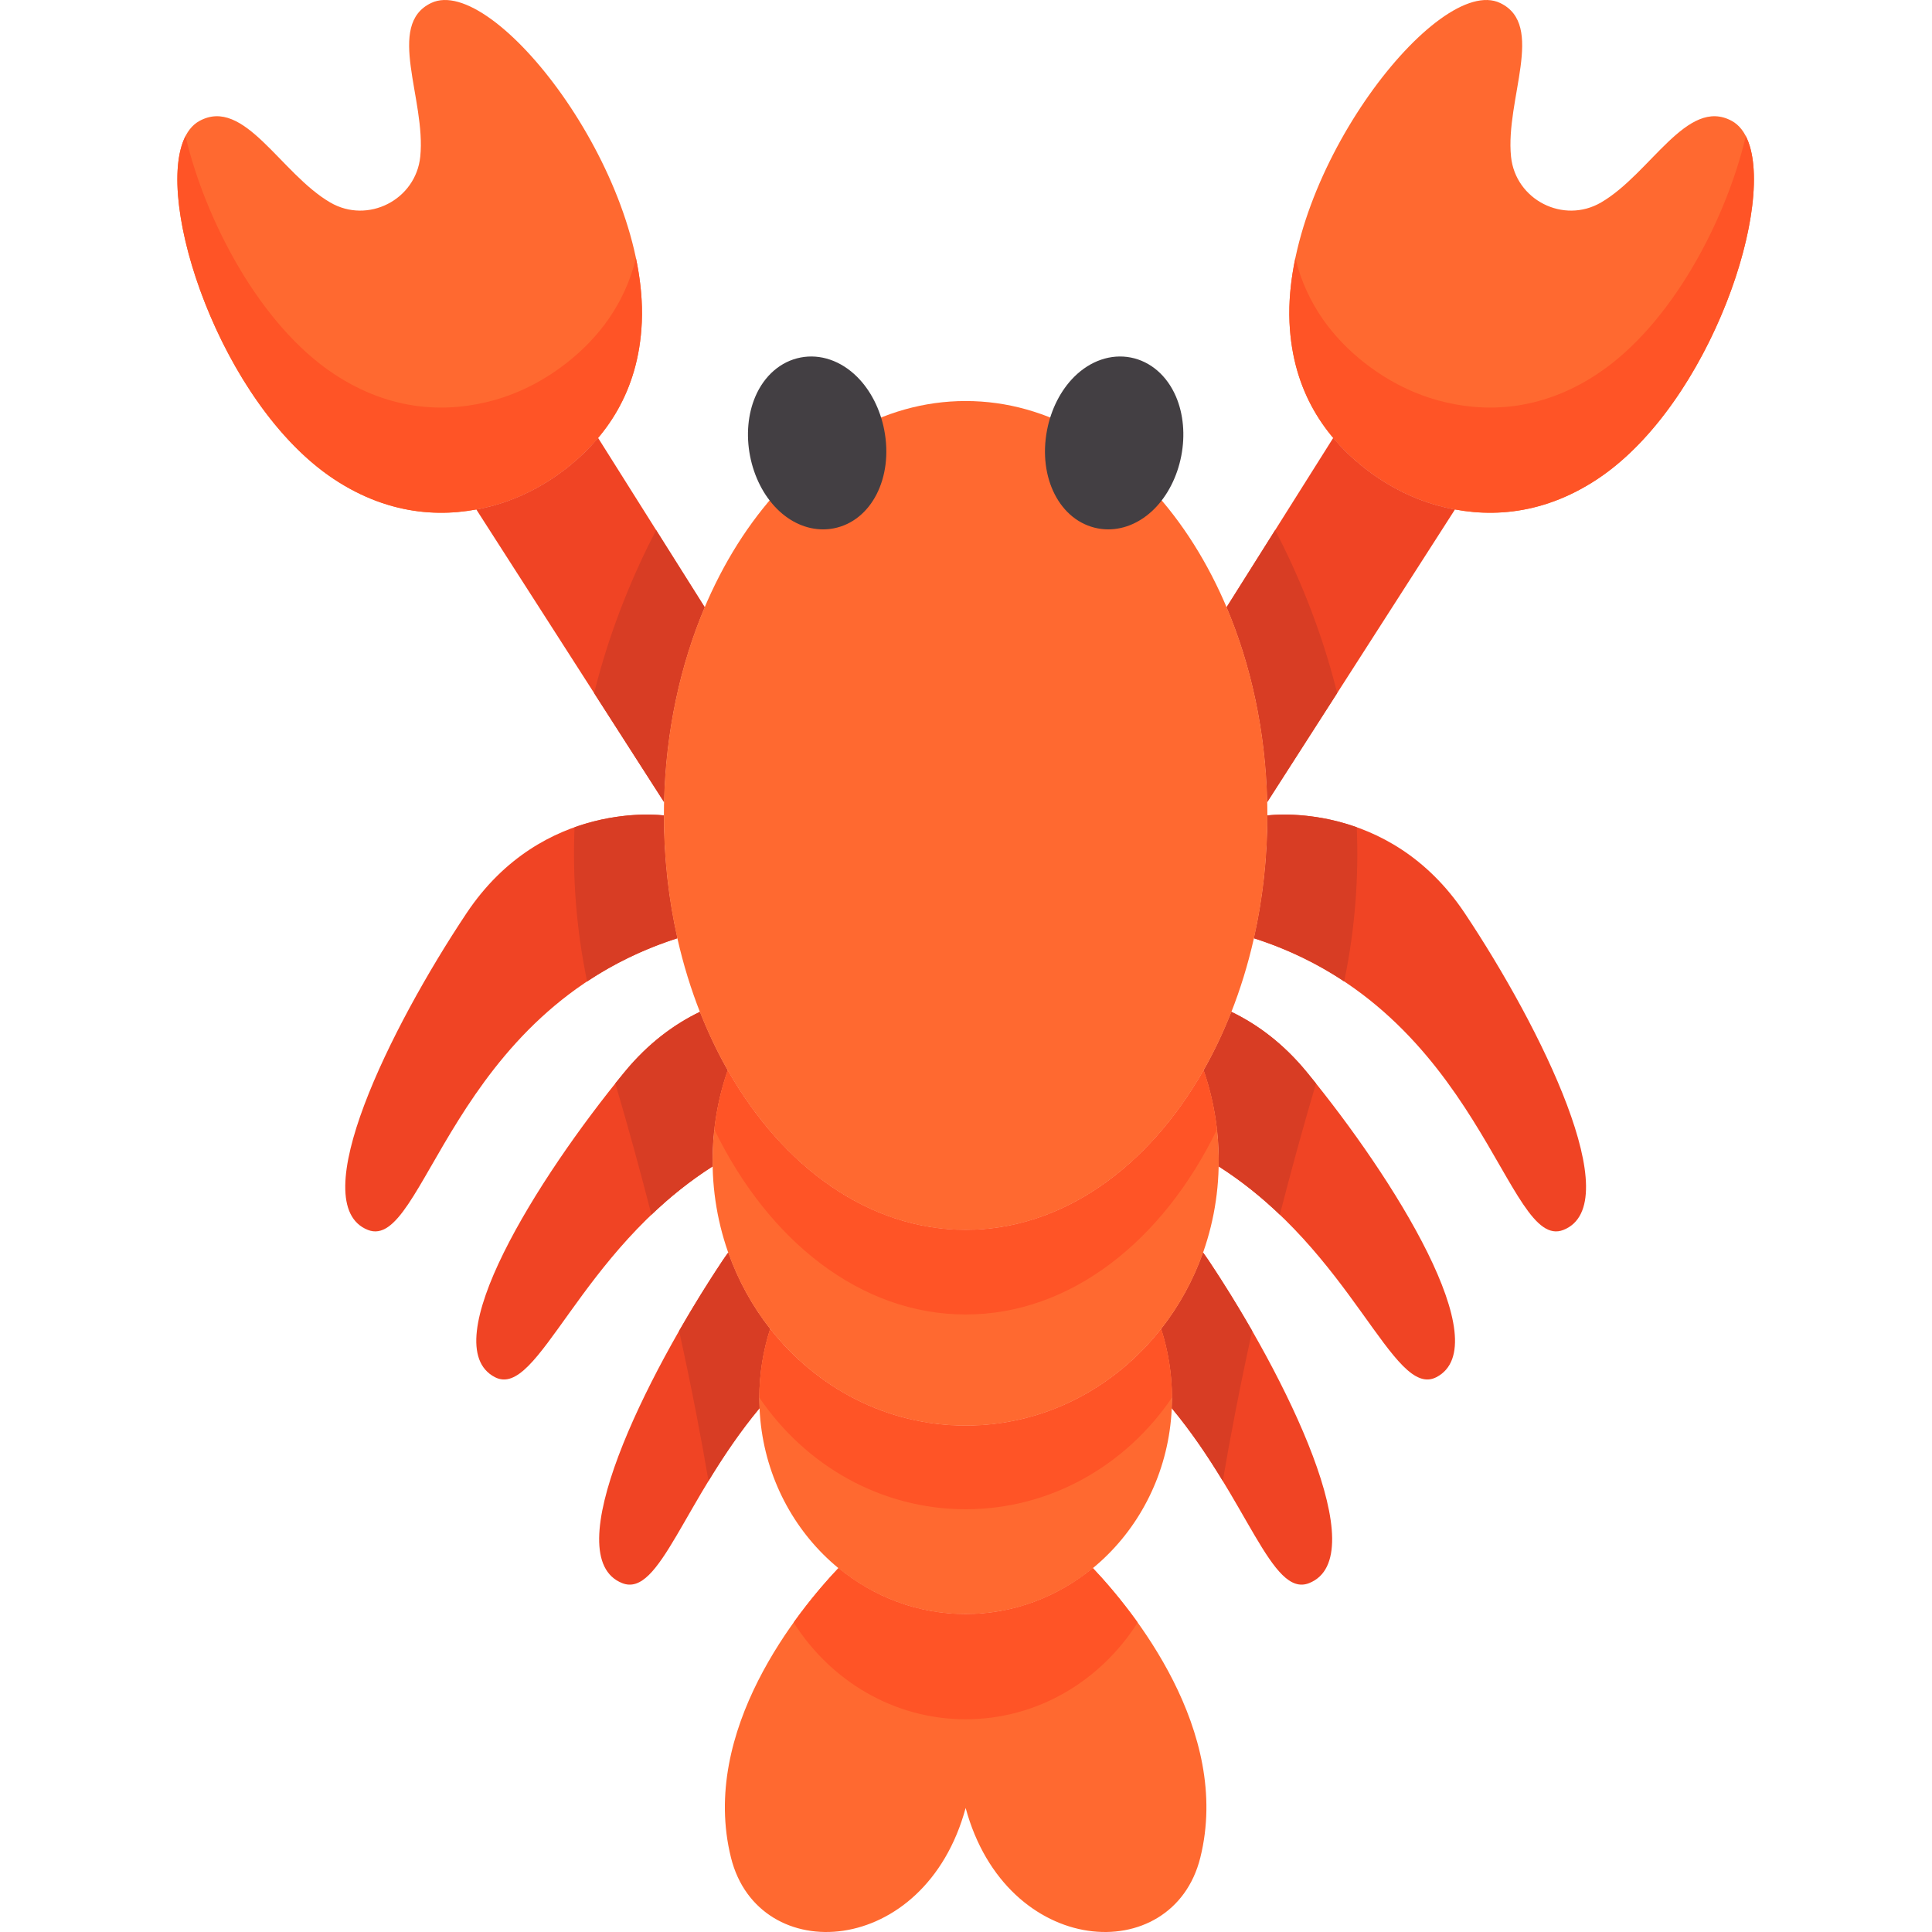 <svg height="512pt" viewBox="-47 0 512 512" width="512pt" xmlns="http://www.w3.org/2000/svg"><path d="m83.906 133.93c7.207-2.012 13.891-5.582 19.73-10.254 9.566-7.652 18.629-19.523 19.445-38.277 1.738-39.816-39.336-92.496-55.82-84.605-12.137 5.809-1.332 25.543-2.887 40.715-1.172 11.465-13.902 17.945-23.859 12.148-13.18-7.676-22.777-28.023-34.617-21.629-16.082 8.684 2.348 72.895 35.559 94.918 15.371 10.191 30.418 10.34 42.449 6.984zm0 0" fill="#ff6930"/><path d="m333.91 133.93c-7.207-2.012-13.891-5.582-19.734-10.254-9.562-7.652-18.625-19.523-19.445-38.277-1.734-39.816 39.34-92.496 55.824-84.605 12.137 5.809 1.332 25.543 2.883 40.715 1.172 11.465 13.902 17.945 23.859 12.148 13.184-7.676 22.781-28.023 34.621-21.629 16.078 8.684-2.348 72.895-35.559 94.918-15.371 10.191-30.418 10.34-42.449 6.984zm0 0" fill="#ff6930"/><path d="m103.641 95.801c-5.844 4.672-12.527 8.246-19.734 10.254-12.031 3.355-27.078 3.211-42.449-6.98-19.605-13-34.051-40.695-39.297-62.996-8.598 16.785 9.328 70.996 39.297 90.867 15.371 10.191 30.418 10.34 42.449 6.984 7.207-2.012 13.891-5.582 19.734-10.258 9.562-7.648 18.625-19.52 19.445-38.277.238-5.48-.34-11.207-1.547-16.984-3.109 12.641-10.34 21.344-17.898 27.391zm0 0" fill="#ff5426"/><path d="m376.359 99.07c-15.371 10.195-30.418 10.34-42.449 6.984-7.207-2.012-13.891-5.582-19.734-10.254-7.559-6.047-14.789-14.754-17.898-27.391-1.207 5.777-1.785 11.504-1.547 16.984.82 18.758 9.883 30.629 19.445 38.277 5.844 4.676 12.527 8.246 19.734 10.258 12.031 3.355 27.078 3.207 42.449-6.984 29.969-19.871 47.891-74.082 39.297-90.867-5.246 22.301-19.695 49.996-39.297 62.992zm0 0" fill="#ff5426"/><path d="m111.496 116.043c-2.465 2.922-5.137 5.457-7.855 7.633-5.844 4.672-12.527 8.242-19.734 10.254-1.512.422-3.074.789-4.676 1.086l49.758 77.555c.434-18.789 4.301-36.383 10.77-51.648zm0 0" fill="#f04424"/><path d="m128.988 212.57c.434-18.789 4.301-36.383 10.77-51.648l-12.871-20.434c-5.691 10.906-12.062 25.645-16.441 43.184zm0 0" fill="#d83d24"/><path d="m306.32 116.043c2.461 2.922 5.133 5.457 7.855 7.633 5.844 4.672 12.527 8.242 19.734 10.254 1.512.422 3.07.789 4.672 1.086l-49.758 77.555c-.43-18.789-4.297-36.383-10.77-51.648zm0 0" fill="#f04424"/><path d="m128.941 216.102s-32.047-4.484-52.324 25.934c-20.277 30.418-43.227 77.078-26.148 83.898 15.109 6.035 21.707-58.012 82.051-77.289-2.32-10.285-3.578-21.211-3.578-32.543zm0 0" fill="#f04424"/><path d="m128.941 216.102s-10.719-1.484-23.676 3.129c-.539 12.863.352 26.566 3.328 40.859 6.887-4.574 14.789-8.527 23.926-11.445-2.32-10.285-3.578-21.211-3.578-32.543zm0 0" fill="#d83d24"/><path d="m141.84 307.57c0-8.406 1.414-16.469 4-23.941-2.754-4.852-5.215-10.031-7.355-15.484-6.73 3.246-13.648 8.258-19.961 15.941-23.207 28.246-50.688 72.387-34.375 80.875 11.555 6.012 22.156-33.219 57.723-55.863-.008-.508-.031-1.016-.031-1.527zm0 0" fill="#f04424"/><path d="m138.484 268.145c-6.73 3.246-13.648 8.258-19.961 15.941-.812.988-1.633 2.004-2.457 3.031 3.602 12.211 6.777 23.84 9.574 34.789 4.766-4.551 10.129-8.922 16.23-12.809-.008-.508-.031-1.016-.031-1.527 0-8.406 1.414-16.469 4.004-23.941-2.758-4.848-5.219-10.031-7.359-15.484zm0 0" fill="#d83d24"/><path d="m154.223 370.477c0-6.402 1.02-12.555 2.871-18.305-4.711-5.996-8.484-12.824-11.102-20.238-.496.68-.988 1.363-1.469 2.082-20.672 31.008-44.062 78.57-26.652 85.523 10.004 3.996 16.348-22.16 36.426-46.367-.039-.895-.074-1.789-.074-2.695zm0 0" fill="#f04424"/><path d="m140.762 392.469c3.75-6.16 8.145-12.797 13.535-19.297-.039-.895-.074-1.789-.074-2.695 0-6.402 1.02-12.555 2.871-18.305-4.711-5.996-8.484-12.824-11.102-20.238-.496.68-.988 1.363-1.469 2.082-3.848 5.777-7.793 12.125-11.551 18.68 3.426 15.551 5.957 28.965 7.789 39.773zm0 0" fill="#d83d24"/><path d="m288.871 216.102s32.047-4.484 52.328 25.934c20.277 30.418 43.223 77.078 26.145 83.898-15.105 6.035-21.707-58.012-82.051-77.289 2.324-10.285 3.578-21.211 3.578-32.543zm0 0" fill="#f04424"/><path d="m275.977 307.57c0-8.406-1.418-16.469-4.004-23.941 2.758-4.852 5.215-10.031 7.355-15.484 6.73 3.246 13.652 8.258 19.961 15.941 23.211 28.246 50.688 72.387 34.379 80.875-11.555 6.012-22.16-33.219-57.727-55.863.012-.508.035-1.016.035-1.527zm0 0" fill="#f04424"/><path d="m263.594 370.477c0-6.402-1.02-12.555-2.871-18.305 4.707-5.996 8.484-12.824 11.102-20.238.492.68.988 1.363 1.469 2.082 20.668 31.008 44.059 78.57 26.652 85.523-10.004 3.996-16.348-22.16-36.43-46.367.039-.895.078-1.789.078-2.695zm0 0" fill="#f04424"/><g fill="#d83d24"><path d="m288.828 212.57c-.434-18.789-4.301-36.383-10.77-51.648l12.867-20.434c5.691 10.906 12.066 25.645 16.441 43.184zm0 0"/><path d="m288.871 216.102s10.719-1.484 23.68 3.129c.539 12.863-.352 26.566-3.328 40.859-6.891-4.574-14.789-8.527-23.93-11.445 2.32-10.285 3.578-21.211 3.578-32.543zm0 0"/><path d="m279.328 268.145c6.73 3.246 13.652 8.258 19.961 15.941.816.988 1.637 2.004 2.461 3.031-3.602 12.211-6.777 23.84-9.578 34.789-4.762-4.551-10.129-8.922-16.23-12.809.012-.508.031-1.016.031-1.527 0-8.406-1.414-16.469-4-23.941 2.758-4.848 5.215-10.031 7.355-15.484zm0 0"/><path d="m277.051 392.469c-3.746-6.16-8.141-12.797-13.535-19.297.039-.895.074-1.789.074-2.695 0-6.402-1.016-12.555-2.871-18.305 4.711-5.996 8.488-12.824 11.105-20.238.492.68.984 1.363 1.465 2.082 3.852 5.777 7.797 12.125 11.551 18.68-3.422 15.551-5.953 28.965-7.789 39.773zm0 0"/></g><path d="m242.617 415.555c-9.289 7.633-20.988 12.195-33.711 12.195s-24.418-4.562-33.707-12.195c-10.359 10.945-36.883 43.004-28.477 76.75 7.301 29.301 51.367 26.715 62.184-13.176 10.82 39.891 54.887 42.477 62.184 13.176 8.41-33.746-18.113-65.805-28.473-76.75zm0 0" fill="#ff6930"/><path d="m208.906 377.812c-20.871 0-39.512-9.984-51.812-25.641-1.852 5.75-2.871 11.902-2.871 18.305 0 31.633 24.484 57.273 54.684 57.273 30.203 0 54.684-25.641 54.684-57.273 0-6.402-1.016-12.555-2.871-18.305-12.297 15.656-30.941 25.641-51.812 25.641zm0 0" fill="#ff6930"/><path d="m208.906 455.625c19.035 0 35.793-10.191 45.586-25.641-4.488-6.273-8.863-11.246-11.875-14.43-9.289 7.633-20.988 12.195-33.711 12.195s-24.418-4.562-33.707-12.195c-3.012 3.184-7.391 8.156-11.875 14.43 9.793 15.449 26.547 25.641 45.582 25.641zm0 0" fill="#ff5426"/><path d="m208.906 325.934c-25.625 0-48.43-16.559-63.066-42.305-2.586 7.473-4 15.535-4 23.941 0 38.793 30.027 70.242 67.066 70.242 37.043 0 67.07-31.449 67.07-70.242 0-8.406-1.418-16.469-4.004-23.941-14.633 25.746-37.441 42.305-63.066 42.305zm0 0" fill="#ff6930"/><path d="m154.227 370.367c12.152 17.902 32.109 29.598 54.68 29.598 22.574 0 42.527-11.695 54.684-29.598-.012-6.367-1.027-12.48-2.871-18.195-12.297 15.656-30.941 25.641-51.812 25.641s-39.516-9.984-51.812-25.641c-1.84 5.715-2.855 11.828-2.867 18.195zm0 0" fill="#ff5426"/><path d="m288.871 216.102c0-60.656-35.801-109.828-79.965-109.828-44.16 0-79.965 49.172-79.965 109.828 0 60.66 35.805 109.832 79.965 109.832 44.164 0 79.965-49.172 79.965-109.832zm0 0" fill="#ff6930"/><path d="m275.504 299.328c-.613-5.445-1.801-10.707-3.531-15.699-14.633 25.746-37.441 42.305-63.066 42.305s-48.43-16.559-63.066-42.305c-1.727 4.992-2.918 10.254-3.527 15.699 14.332 29.551 38.805 49.023 66.594 49.023s52.266-19.473 66.598-49.023zm0 0" fill="#ff5426"/><path d="m180.148 99.871c-4.285-4.273-9.754-6.145-14.992-5.125-5.242 1.016-9.613 4.793-11.988 10.359-1.973 4.621-2.469 10.207-1.398 15.727 1.07 5.516 3.617 10.512 7.176 14.059 3.52 3.512 7.836 5.398 12.168 5.398.945 0 1.891-.09 2.828-.27 9.969-1.938 15.848-13.395 13.387-26.09-1.07-5.516-3.621-10.512-7.18-14.059zm0 0" fill="#433f43"/><path d="m264.648 105.109c-2.379-5.57-6.75-9.344-11.988-10.363-5.246-1.016-10.711.852-14.996 5.125-3.559 3.551-6.105 8.543-7.176 14.062-2.465 12.691 3.418 24.152 13.387 26.086.938.18 1.883.27 2.828.27 4.332 0 8.648-1.887 12.168-5.395 3.555-3.551 6.105-8.543 7.176-14.062s.574-11.105-1.398-15.723zm0 0" fill="#433f43"/></svg>